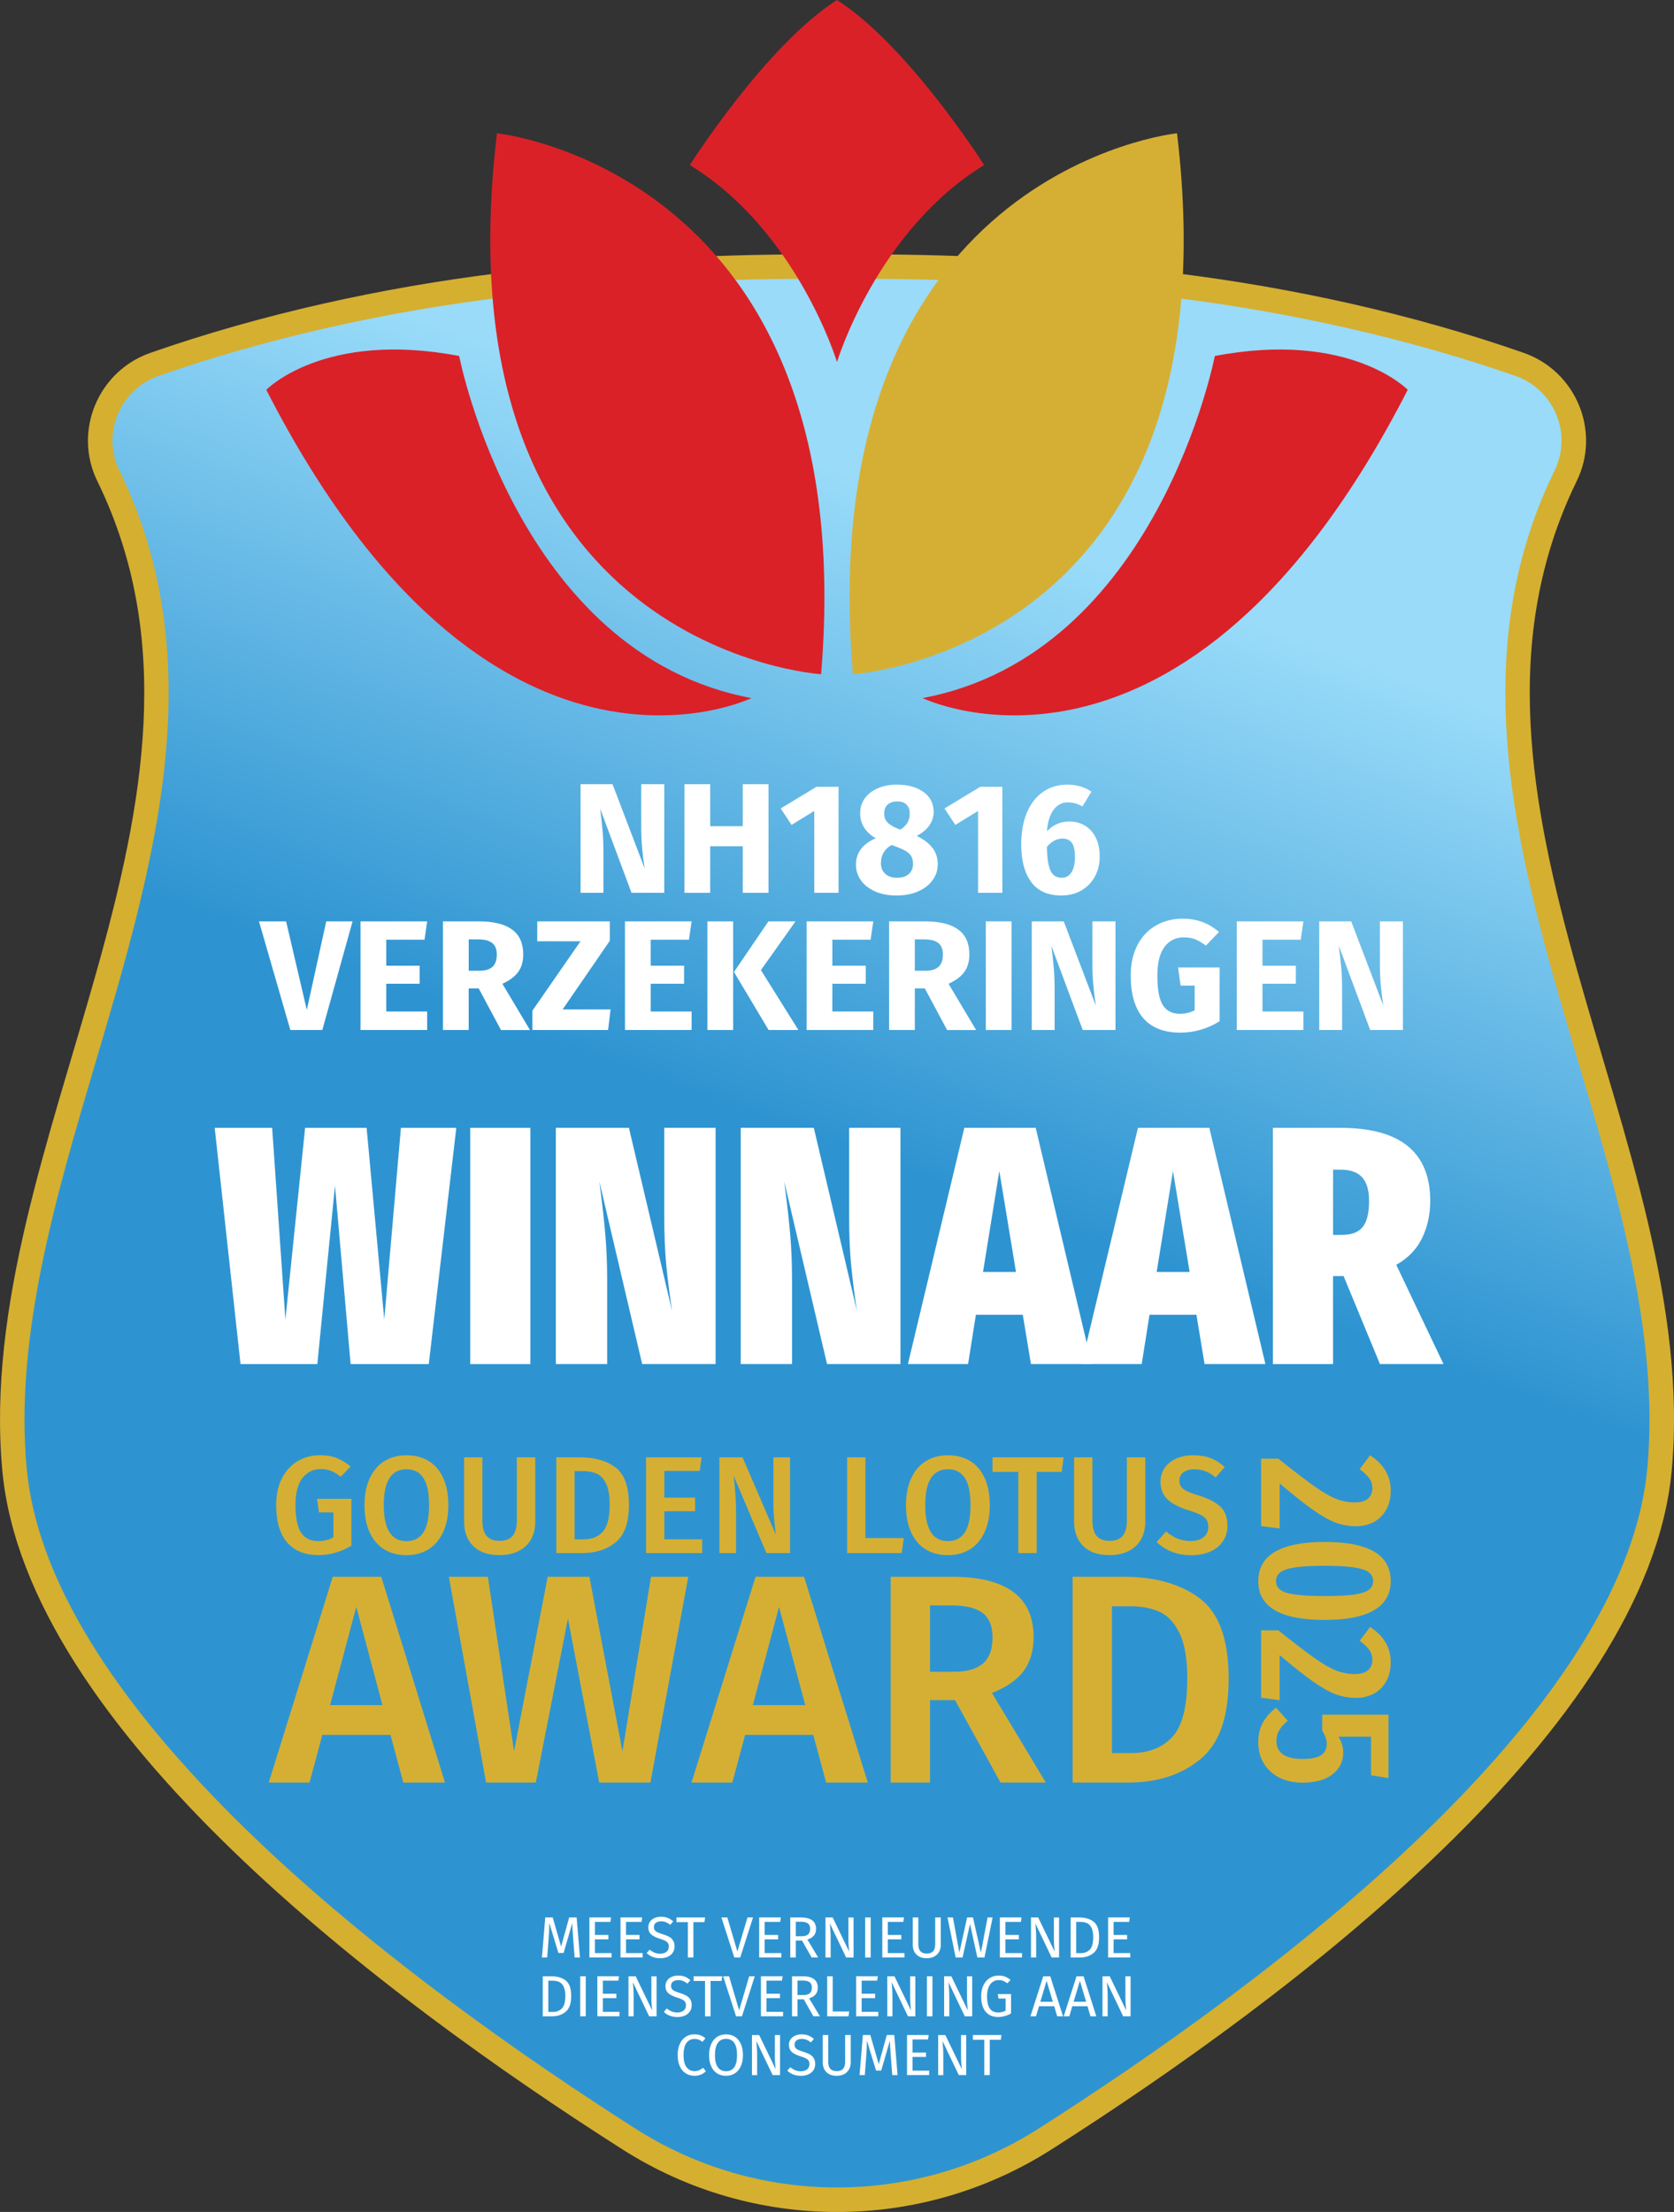 <?xml version="1.0" encoding="UTF-8"?><svg id="Laag_1" xmlns="http://www.w3.org/2000/svg" xmlns:xlink="http://www.w3.org/1999/xlink" viewBox="0 0 683.47 902.99"><rect x="0" y="0" width="683.47" height="902.99" fill="#333333" stroke="none"/><defs><style>.cls-1{fill:#fff;}.cls-2{fill:none;}.cls-3{fill:#da2128;}.cls-4{fill:#d5af34;}.cls-5{fill:#d5af30;}.cls-6{fill:url(#linear-gradient);}</style><linearGradient id="linear-gradient" x1="421.89" y1="221.66" x2="333.42" y2="464.08" gradientUnits="userSpaceOnUse"><stop offset="0" stop-color="#99dbf9"/><stop offset="1" stop-color="#2e94d1"/></linearGradient></defs><g id="v_blauw_1"><path class="cls-6" d="M341.73,898c-30.1,0-59.44-8.55-84.84-24.72-44.11-28.09-107.48-72.03-158.85-121.83-56.95-55.2-87.94-106.22-92.13-151.63-5.05-54.85,11.96-112.3,28.42-167.86,23.39-78.99,47.58-160.67,9.89-237.76-4.09-8.36-4.39-18.13-.83-26.8,3.59-8.74,10.75-15.53,19.63-18.64,42.93-15.01,91.65-26.16,140.89-32.24,41.2-5.09,83.86-7.68,126.79-7.68,3.65,0,7.32.02,10.97.06h.1c3.66-.04,7.32-.06,10.97-.06,42.93,0,85.59,2.58,126.79,7.68,49.24,6.09,97.96,17.24,140.89,32.24,8.88,3.11,16.04,9.9,19.63,18.64,3.56,8.67,3.26,18.44-.83,26.8-37.69,77.08-13.5,158.76,9.89,237.76,16.45,55.56,33.46,113.01,28.42,167.86-4.18,45.41-35.18,96.43-92.13,151.63-51.37,49.79-114.74,93.73-158.85,121.83-25.4,16.17-54.74,24.72-84.84,24.72Z"/><path class="cls-5" d="M352.76,113.84c42.73,0,85.18,2.57,126.18,7.64,48.89,6.05,97.25,17.11,139.85,32,7.54,2.63,13.61,8.4,16.66,15.82,3.02,7.35,2.77,15.62-.69,22.7-38.54,78.83-14.08,161.46,9.59,241.37,16.32,55.11,33.19,112.09,28.23,165.98-4.07,44.19-34.56,94.15-90.63,148.5-51.07,49.5-114.14,93.23-158.06,121.2-24.6,15.66-53,23.94-82.16,23.94s-57.56-8.28-82.16-23.94c-43.92-27.97-106.99-71.7-158.06-121.2-56.07-54.35-86.56-104.31-90.63-148.5-4.96-53.89,11.91-110.87,28.23-165.98,23.66-79.91,48.13-162.54,9.59-241.37-3.46-7.08-3.71-15.35-.69-22.7,3.05-7.42,9.12-13.18,16.66-15.82,42.6-14.89,90.96-25.96,139.85-32,41-5.07,83.46-7.64,126.18-7.64,3.62,0,7.3.02,10.92.06h.1s.1,0,.1,0c3.63-.04,7.3-.06,10.92-.06M352.76,103.84c-3.67,0-7.34.02-11.02.06-3.67-.04-7.35-.06-11.02-.06-42.98,0-85.68,2.56-127.41,7.72-47.06,5.82-96.21,16.51-141.93,32.49-21.36,7.47-31.59,32.02-21.65,52.35C102.92,325.63-11.38,466.47.94,600.27c9.7,105.32,155.54,214.99,253.27,277.22,26.7,17,57.11,25.51,87.53,25.51s60.82-8.5,87.53-25.51c97.73-62.23,243.57-171.9,253.27-277.22,12.32-133.8-101.98-274.64-38.79-403.88,9.94-20.33-.28-44.88-21.65-52.35-45.72-15.98-94.87-26.67-141.93-32.49-41.73-5.16-84.43-7.72-127.41-7.72h0Z"/><rect class="cls-2" x="110.33" y="591.31" width="457.34" height="43.54"/><path class="cls-4" d="M137.5,595.24c1.98.77,3.85,1.91,5.63,3.42l-4.01,4.18c-1.39-1.09-2.71-1.88-3.93-2.38-1.23-.49-2.65-.74-4.27-.74-3.02,0-5.48,1.21-7.41,3.62-1.92,2.41-2.88,6.11-2.88,11.08s.76,8.95,2.29,11.25c1.53,2.3,3.85,3.45,6.98,3.45,2.37,0,4.45-.51,6.22-1.53v-10.18h-5.88l-.79-5.54h14.02v19.11c-4.22,2.56-8.71,3.84-13.46,3.84-5.58,0-9.85-1.73-12.81-5.2-2.96-3.47-4.44-8.54-4.44-15.21,0-4.26.8-7.92,2.4-11,1.6-3.07,3.76-5.4,6.47-6.98,2.71-1.58,5.73-2.37,9.05-2.37,2.56,0,4.83.39,6.81,1.16Z"/><path class="cls-4" d="M175.07,596.46c2.56,1.58,4.53,3.9,5.91,6.96,1.38,3.05,2.06,6.73,2.06,11.03s-.7,7.92-2.09,10.97c-1.4,3.05-3.37,5.39-5.94,7.01s-5.58,2.43-9.05,2.43-6.54-.79-9.1-2.37-4.54-3.9-5.94-6.96c-1.4-3.05-2.09-6.73-2.09-11.03s.7-7.87,2.09-10.94c1.39-3.07,3.38-5.42,5.96-7.04,2.58-1.62,5.61-2.43,9.08-2.43s6.54.79,9.1,2.37ZM159.07,603.33c-1.58,2.36-2.38,6.08-2.38,11.17,0,9.76,3.09,14.64,9.27,14.64,3.01,0,5.3-1.17,6.87-3.51,1.56-2.34,2.35-6.07,2.35-11.2s-.78-8.8-2.35-11.14c-1.56-2.34-3.85-3.51-6.87-3.51s-5.32,1.18-6.9,3.53Z"/><path class="cls-4" d="M218.55,621.22c0,2.64-.56,4.99-1.67,7.04-1.11,2.06-2.77,3.67-4.98,4.83s-4.85,1.75-7.94,1.75c-4.67,0-8.25-1.23-10.74-3.7-2.49-2.47-3.73-5.78-3.73-9.92v-26.29h7.46v25.9c0,2.75.57,4.81,1.72,6.16,1.15,1.36,2.91,2.04,5.29,2.04s4.19-.68,5.34-2.04c1.15-1.36,1.72-3.41,1.72-6.16v-25.9h7.52v26.29Z"/><path class="cls-4" d="M251.31,599.06c3.64,2.75,5.46,7.82,5.46,15.21s-1.79,12.34-5.37,15.29c-3.58,2.96-8.12,4.44-13.63,4.44h-10.63v-39.07h9.61c6.07,0,10.92,1.38,14.56,4.13ZM234.61,600.53v27.88h3.68c3.32,0,5.92-1.03,7.8-3.08,1.88-2.05,2.83-5.74,2.83-11.05,0-3.69-.48-6.55-1.44-8.57s-2.22-3.38-3.79-4.1c-1.56-.72-3.44-1.07-5.63-1.07h-3.45Z"/><path class="cls-4" d="M286.45,594.93l-.79,5.54h-14.42v10.91h12.55v5.54h-12.55v11.48h15.44v5.6h-22.9v-39.07h22.67Z"/><path class="cls-4" d="M322.58,634h-9.67l-13.4-31.61c.34,2.79.59,5.31.76,7.58s.25,4.96.25,8.09v15.94h-6.79v-39.07h9.44l13.63,31.66c-.23-1.51-.45-3.5-.68-5.96-.23-2.47-.34-4.93-.34-7.38v-18.32h6.79v39.07Z"/><path class="cls-4" d="M353.34,594.93v32.96h15.66l-.85,6.11h-22.28v-39.07h7.46Z"/><path class="cls-4" d="M396.14,596.46c2.56,1.58,4.53,3.9,5.91,6.96,1.38,3.05,2.06,6.73,2.06,11.03s-.7,7.92-2.09,10.97c-1.4,3.05-3.37,5.39-5.94,7.01s-5.58,2.43-9.05,2.43-6.54-.79-9.1-2.37-4.54-3.9-5.94-6.96c-1.4-3.05-2.09-6.73-2.09-11.03s.7-7.87,2.09-10.94c1.39-3.07,3.38-5.42,5.96-7.04,2.58-1.62,5.61-2.43,9.08-2.43s6.54.79,9.1,2.37ZM380.14,603.33c-1.58,2.36-2.38,6.08-2.38,11.17,0,9.76,3.09,14.64,9.27,14.64,3.01,0,5.3-1.17,6.87-3.51,1.56-2.34,2.35-6.07,2.35-11.2s-.78-8.8-2.35-11.14c-1.56-2.34-3.85-3.51-6.87-3.51s-5.32,1.18-6.9,3.53Z"/><path class="cls-4" d="M434.25,594.93l-.79,5.94h-10.18v33.13h-7.52v-33.13h-10.52v-5.94h29Z"/><path class="cls-4" d="M467.61,621.22c0,2.64-.56,4.99-1.67,7.04-1.11,2.06-2.77,3.67-4.98,4.83s-4.85,1.75-7.94,1.75c-4.67,0-8.25-1.23-10.74-3.7-2.49-2.47-3.73-5.78-3.73-9.92v-26.29h7.46v25.9c0,2.75.57,4.81,1.72,6.16,1.15,1.36,2.91,2.04,5.29,2.04s4.19-.68,5.34-2.04c1.15-1.36,1.72-3.41,1.72-6.16v-25.9h7.52v26.29Z"/><path class="cls-4" d="M494.3,595.27c2.04.79,3.94,2,5.71,3.62l-3.67,4.24c-1.4-1.17-2.8-2.02-4.21-2.54-1.41-.53-2.93-.79-4.55-.79-1.81,0-3.27.41-4.38,1.22-1.11.81-1.67,1.95-1.67,3.42,0,.98.22,1.79.65,2.43s1.22,1.24,2.35,1.81,2.81,1.19,5.03,1.87c3.84,1.21,6.74,2.71,8.68,4.5,1.94,1.79,2.91,4.4,2.91,7.83,0,2.34-.59,4.41-1.78,6.22-1.19,1.81-2.89,3.22-5.12,4.24-2.22,1.02-4.86,1.53-7.92,1.53s-5.65-.48-8-1.44-4.38-2.27-6.08-3.93l3.84-4.3c1.51,1.28,3.07,2.25,4.69,2.91,1.62.66,3.41.99,5.37.99,2.15,0,3.88-.51,5.2-1.53,1.32-1.02,1.98-2.45,1.98-4.3,0-1.13-.23-2.06-.68-2.8-.45-.73-1.22-1.39-2.32-1.98-1.09-.58-2.68-1.2-4.75-1.84-4.15-1.28-7.14-2.83-8.99-4.64-1.85-1.81-2.77-4.18-2.77-7.12,0-2.15.57-4.03,1.7-5.65,1.13-1.62,2.71-2.88,4.72-3.79,2.02-.9,4.31-1.36,6.87-1.36,2.75,0,5.15.4,7.18,1.19Z"/><rect class="cls-2" x="490.27" y="594.08" width="82.87" height="137.12"/><path class="cls-4" d="M565.95,616.33c-1.24,2.21-2.92,3.89-5.06,5.02-2.14,1.13-4.55,1.7-7.22,1.7-2.99,0-5.82-.52-8.5-1.54-2.68-1.03-5.73-2.76-9.15-5.18-3.43-2.42-7.95-6-13.56-10.74v18.39l-7.57-1v-27.5h7.03c6.39,5.1,11.32,8.87,14.79,11.32,3.48,2.45,6.42,4.15,8.85,5.1,2.42.95,4.94,1.43,7.57,1.43,2.37,0,4.16-.52,5.37-1.54,1.21-1.03,1.82-2.45,1.82-4.25,0-1.5-.4-2.82-1.2-3.98-.8-1.16-2.12-2.43-3.98-3.82l4.25-5.64c5.61,3.66,8.42,8.45,8.42,14.37,0,3.04-.62,5.67-1.85,7.88Z"/><path class="cls-4" d="M561.09,657.28c-4.48,2.68-11.23,4.02-20.24,4.02-18.08,0-27.12-5.28-27.12-15.84s9.04-15.99,27.12-15.99,26.96,5.33,26.96,15.99c0,5.2-2.24,9.14-6.72,11.82ZM558.88,641.87c-1.16-.9-3.17-1.57-6.03-2.01-2.86-.44-6.86-.66-12.01-.66s-9.23.22-12.09.66c-2.86.44-4.87,1.11-6.03,2.01-1.16.9-1.74,2.1-1.74,3.59s.58,2.68,1.74,3.55c1.16.88,3.17,1.52,6.03,1.93,2.86.41,6.89.62,12.09.62s9.22-.21,12.05-.62c2.83-.41,4.83-1.06,5.99-1.93,1.16-.88,1.74-2.06,1.74-3.55s-.58-2.69-1.74-3.59Z"/><path class="cls-4" d="M565.95,686.4c-1.24,2.21-2.92,3.89-5.06,5.02-2.14,1.13-4.55,1.7-7.22,1.7-2.99,0-5.82-.52-8.5-1.54-2.68-1.03-5.73-2.76-9.15-5.18-3.43-2.42-7.95-6-13.56-10.74v18.39l-7.57-1v-27.5h7.03c6.39,5.1,11.32,8.87,14.79,11.32,3.48,2.45,6.42,4.15,8.85,5.1,2.42.95,4.94,1.43,7.57,1.43,2.37,0,4.16-.52,5.37-1.54,1.21-1.03,1.82-2.45,1.82-4.25,0-1.5-.4-2.82-1.2-3.98-.8-1.16-2.12-2.43-3.98-3.82l4.25-5.64c5.61,3.66,8.42,8.45,8.42,14.37,0,3.04-.62,5.67-1.85,7.88Z"/><path class="cls-4" d="M559.77,724.72v-15.76h-13.29c.67,1.13,1.16,2.21,1.47,3.24.31,1.03.46,2.14.46,3.32,0,3.6-1.46,6.54-4.37,8.81-2.91,2.27-6.99,3.4-12.24,3.4-3.55,0-6.7-.68-9.43-2.05-2.73-1.37-4.85-3.3-6.37-5.79-1.52-2.5-2.28-5.4-2.28-8.69,0-3.04.62-5.68,1.85-7.92,1.24-2.24,3.04-4.29,5.41-6.14l4.79,5.33c-1.6,1.34-2.77,2.64-3.51,3.9-.75,1.26-1.12,2.74-1.12,4.44,0,2.32.89,4.11,2.67,5.37s4.44,1.89,8,1.89,6.22-.54,7.69-1.62c1.47-1.08,2.2-2.6,2.2-4.56,0-.93-.16-1.8-.46-2.63-.31-.82-.77-1.75-1.39-2.78v-6.49h27.04v25.88l-7.11-1.16Z"/><rect class="cls-2" x="110.33" y="635.91" width="396.75" height="91.82"/><path class="cls-4" d="M164.67,727.69l-5.23-19.45h-27.84l-5.23,19.45h-16.65l26.14-84h19.81l26.01,84h-17.02ZM134.77,696.08h21.39l-10.7-40.12-10.7,40.12Z"/><path class="cls-4" d="M281,643.69l-15.44,84h-20.91l-12.76-66.98-13.13,66.98h-20.3l-15.2-84h15.92l10.7,71.24,13.74-71.24h17.02l13.49,71.24,11.67-71.24h15.2Z"/><path class="cls-4" d="M337.29,727.69l-5.23-19.45h-27.84l-5.23,19.45h-16.65l26.14-84h19.81l26.01,84h-17.02ZM307.38,696.08h21.39l-10.7-40.12-10.7,40.12Z"/><path class="cls-4" d="M389.92,694.02h-10.21v33.67h-16.05v-84h25.04c22.2,0,33.31,8.23,33.31,24.68,0,5.59-1.38,10.21-4.13,13.86-2.76,3.65-7.05,6.61-12.89,8.87l22,36.59h-18.48l-18.6-33.67ZM379.71,682.47h9.97c5.11,0,8.97-1.11,11.61-3.34,2.63-2.23,3.95-5.81,3.95-10.76,0-4.54-1.36-7.84-4.07-9.91-2.72-2.07-6.99-3.1-12.82-3.1h-8.63v27.11Z"/><path class="cls-4" d="M489.91,652.56c7.82,5.92,11.73,16.82,11.73,32.7s-3.85,26.52-11.55,32.88c-7.7,6.36-17.46,9.54-29.3,9.54h-22.85v-84h20.67c13.05,0,23.48,2.96,31.3,8.87ZM453.99,655.72v59.93h7.9c7.13,0,12.72-2.21,16.78-6.62,4.05-4.42,6.08-12.34,6.08-23.77,0-7.94-1.03-14.08-3.1-18.42-2.07-4.33-4.78-7.27-8.14-8.81-3.36-1.54-7.4-2.31-12.1-2.31h-7.42Z"/><rect class="cls-2" x="91.57" y="310.29" width="500.34" height="131.02"/><path class="cls-1" d="M271.21,364.47h-13.38l-12.8-34.37c.43,3.37.76,6.35.99,8.93.23,2.58.35,5.64.35,9.18v16.26h-9.34v-44.35h13.06l13.12,34.43c-.94-5.85-1.41-11.35-1.41-16.51v-17.92h9.41v44.35Z"/><path class="cls-1" d="M303.27,364.47v-19.01h-13.31v19.01h-10.5v-44.35h10.5v17.15h13.31v-17.15h10.5v44.35h-10.5Z"/><path class="cls-1" d="M342.37,321.2v43.26h-9.92v-33.41l-9.28,5.7-4.42-6.72,14.59-8.83h9.02Z"/><path class="cls-1" d="M380.77,346.2c1.41,1.9,2.11,4.09,2.11,6.56s-.67,4.49-2.02,6.43c-1.34,1.94-3.3,3.49-5.86,4.64-2.56,1.15-5.57,1.73-9.02,1.73s-6.3-.57-8.8-1.7-4.41-2.65-5.73-4.54c-1.32-1.9-1.98-4.02-1.98-6.37,0-4.82,2.69-8.41,8.06-10.75-4.22-2.47-6.34-5.89-6.34-10.24,0-2.3.64-4.33,1.92-6.08s3.06-3.12,5.34-4.1,4.87-1.47,7.78-1.47c4.39,0,7.99.99,10.78,2.98,2.79,1.98,4.19,4.7,4.19,8.16,0,1.92-.57,3.72-1.7,5.41-1.13,1.69-2.87,3.15-5.22,4.38,2.9,1.41,5.06,3.06,6.46,4.96ZM371.08,356.76c1.13-1.04,1.7-2.4,1.7-4.06,0-1.75-.49-3.12-1.47-4.13-.98-1-2.71-1.95-5.18-2.85l-2.11-.77c-2.9,1.62-4.35,4.12-4.35,7.49,0,1.79.6,3.22,1.79,4.29,1.19,1.07,2.82,1.6,4.86,1.6s3.64-.52,4.77-1.57ZM362.44,328.44c-.96.85-1.44,2.07-1.44,3.65,0,1.45.42,2.63,1.25,3.55s2.17,1.76,4,2.53l1.34.51c1.45-.94,2.45-1.93,3.01-2.98.55-1.04.83-2.29.83-3.74s-.44-2.61-1.31-3.49c-.88-.88-2.14-1.31-3.81-1.31s-2.91.43-3.87,1.28Z"/><path class="cls-1" d="M409.25,321.2v43.26h-9.92v-33.41l-9.28,5.7-4.42-6.72,14.59-8.83h9.02Z"/><path class="cls-1" d="M442.98,337.05c1.88,1.13,3.35,2.77,4.42,4.93,1.07,2.15,1.6,4.73,1.6,7.71s-.64,5.62-1.92,8.03-3.1,4.32-5.47,5.73c-2.37,1.41-5.13,2.11-8.29,2.11-5.55,0-9.66-1.86-12.35-5.57-2.69-3.71-4.03-8.81-4.03-15.3,0-4.86.76-9.13,2.27-12.8,1.51-3.67,3.69-6.52,6.53-8.54,2.84-2.03,6.18-3.04,10.02-3.04s7,.96,9.86,2.88l-3.71,6.02c-1.92-1.11-3.88-1.66-5.89-1.66-2.43,0-4.39,1.02-5.89,3.07-1.49,2.05-2.39,4.95-2.69,8.7,2.6-2.64,5.65-3.97,9.15-3.97,2.39,0,4.52.57,6.4,1.7ZM437.51,356.05c.92-1.51,1.38-3.59,1.38-6.24s-.43-4.61-1.28-5.76c-.85-1.15-2.13-1.73-3.84-1.73-2.3,0-4.42,1.13-6.34,3.39.08,4.57.58,7.81,1.47,9.73.9,1.92,2.41,2.88,4.54,2.88,1.79,0,3.15-.76,4.06-2.27Z"/><path class="cls-1" d="M143.95,376.12l-12.35,44.35h-13.06l-12.8-44.35h11.07l8.45,36.16,7.94-36.16h10.75Z"/><path class="cls-1" d="M174.41,376.12l-1.09,7.49h-15.62v10.62h13.63v7.36h-13.63v11.33h16.7v7.55h-27.2v-44.35h27.2Z"/><path class="cls-1" d="M195.46,403.51h-4.1v16.96h-10.5v-44.35h14.53c6.06,0,10.61,1.11,13.66,3.33,3.05,2.22,4.58,5.61,4.58,10.18,0,2.86-.68,5.24-2.05,7.14-1.37,1.9-3.52,3.51-6.46,4.83l11.26,18.88h-11.84l-9.09-16.96ZM191.37,396.28h4.42c2.35,0,4.11-.53,5.28-1.6,1.17-1.07,1.76-2.75,1.76-5.06,0-2.13-.63-3.69-1.89-4.67s-3.19-1.47-5.79-1.47h-3.78v12.8Z"/><path class="cls-1" d="M248.97,376.12v7.94l-19.26,28.03h19.58l-1.02,8.38h-30.91v-7.87l19.65-28.35h-17.66v-8.13h29.63Z"/><path class="cls-1" d="M282.38,376.12l-1.09,7.49h-15.62v10.62h13.63v7.36h-13.63v11.33h16.7v7.55h-27.2v-44.35h27.2Z"/><path class="cls-1" d="M299.33,376.12v44.35h-10.5v-44.35h10.5ZM324.81,376.12l-14.14,19.9,15.3,24.45h-12.16l-14.14-23.68,14.08-20.67h11.07Z"/><path class="cls-1" d="M356.55,376.12l-1.09,7.49h-15.62v10.62h13.63v7.36h-13.63v11.33h16.7v7.55h-27.2v-44.35h27.2Z"/><path class="cls-1" d="M377.61,403.51h-4.1v16.96h-10.5v-44.35h14.53c6.06,0,10.61,1.11,13.66,3.33,3.05,2.22,4.58,5.61,4.58,10.18,0,2.86-.68,5.24-2.05,7.14-1.37,1.9-3.52,3.51-6.46,4.83l11.26,18.88h-11.84l-9.09-16.96ZM373.51,396.28h4.42c2.35,0,4.11-.53,5.28-1.6,1.17-1.07,1.76-2.75,1.76-5.06,0-2.13-.63-3.69-1.89-4.67s-3.19-1.47-5.79-1.47h-3.78v12.8Z"/><path class="cls-1" d="M413,376.12v44.35h-10.5v-44.35h10.5Z"/><path class="cls-1" d="M455.43,420.47h-13.38l-12.8-34.37c.43,3.37.76,6.35.99,8.93.23,2.58.35,5.64.35,9.18v16.26h-9.34v-44.35h13.06l13.12,34.43c-.94-5.85-1.41-11.35-1.41-16.51v-17.92h9.41v44.35Z"/><path class="cls-1" d="M497.67,380.47l-5.31,5.57c-1.58-1.19-3.04-2.06-4.38-2.59-1.34-.53-2.89-.8-4.64-.8-3.29,0-5.91,1.29-7.87,3.87-1.96,2.58-2.94,6.5-2.94,11.74,0,5.68.75,9.7,2.24,12.06,1.49,2.37,3.82,3.55,6.98,3.55,2.22,0,4.22-.49,6.02-1.47v-10.05h-5.76l-1.02-7.42h16.96v21.95c-2.3,1.49-4.84,2.65-7.62,3.46-2.77.81-5.55,1.22-8.32,1.22-6.74,0-11.82-1.97-15.23-5.92-3.41-3.95-5.12-9.74-5.12-17.38,0-4.86.93-9.04,2.78-12.54,1.86-3.5,4.39-6.15,7.62-7.97,3.22-1.81,6.84-2.72,10.85-2.72,5.72,0,10.64,1.81,14.78,5.44Z"/><path class="cls-1" d="M532.16,376.12l-1.09,7.49h-15.62v10.62h13.63v7.36h-13.63v11.33h16.7v7.55h-27.2v-44.35h27.2Z"/><path class="cls-1" d="M572.8,420.47h-13.38l-12.8-34.37c.43,3.37.76,6.35.99,8.93.23,2.58.35,5.64.35,9.18v16.26h-9.34v-44.35h13.06l13.12,34.43c-.94-5.85-1.41-11.35-1.41-16.51v-17.92h9.41v44.35Z"/><path class="cls-3" d="M306.82,284.97s-107.17,51.96-198.1-125.84c0,0,23.55-24.36,78.75-13.8,0,0,23.55,121.79,119.35,139.65Z"/><path class="cls-3" d="M335.24,275.23s-157.5-9.74-132.34-220.83c0,0,149.39,15.43,132.34,220.83Z"/><path class="cls-3" d="M376.64,284.97s107.18,51.96,198.11-125.84c0,0-23.55-24.36-78.76-13.8,0,0-23.54,121.79-119.35,139.65Z"/><path class="cls-4" d="M348.23,275.23s157.5-9.74,132.33-220.83c0,0-149.38,15.43-132.33,220.83Z"/><path class="cls-3" d="M341.73,0c-29.23,18.67-60.08,67.39-60.08,67.39,43.84,26.8,60.08,80.38,60.08,80.38,0,0,16.24-53.58,60.08-80.38,0,0-30.86-48.71-60.08-67.39Z"/><rect class="cls-2" x="87.1" y="451.4" width="509.27" height="114.91"/><path class="cls-1" d="M186.3,460.42l-11.24,96.43h-31.91l-6.38-72.84-7.21,72.84h-31.36l-10.54-96.43h23.45l5.41,78.25,8.05-78.25h25.11l7.21,78.25,6.8-78.25h22.62Z"/><path class="cls-1" d="M216.55,460.42v96.43h-24.56v-96.43h24.56Z"/><path class="cls-1" d="M292.16,556.84h-29.97l-17.48-74.51.42,3.33c.83,6.38,1.5,12.46,2.01,18.24.51,5.78.76,12.14.76,19.08v33.85h-20.95v-96.43h29.83l17.62,74.78c-1.02-6.66-1.8-12.88-2.36-18.66-.55-5.78-.83-12.28-.83-19.49v-36.63h20.95v96.43Z"/><path class="cls-1" d="M367.64,556.84h-29.97l-17.48-74.51.42,3.33c.83,6.38,1.5,12.46,2.01,18.24.51,5.78.76,12.14.76,19.08v33.85h-20.95v-96.43h29.83l17.62,74.78c-1.02-6.66-1.8-12.88-2.36-18.66-.55-5.78-.83-12.28-.83-19.49v-36.63h20.95v96.43Z"/><path class="cls-1" d="M420.92,556.84l-3.33-20.12h-19.15l-3.19,20.12h-24.56l23.03-96.43h29.14l22.89,96.43h-24.83ZM401.35,519.25h13.46l-6.8-41.21-6.66,41.21Z"/><path class="cls-1" d="M491.81,556.84l-3.33-20.12h-19.15l-3.19,20.12h-24.56l23.03-96.43h29.14l22.89,96.43h-24.83ZM472.25,519.25h13.46l-6.8-41.21-6.66,41.21Z"/><path class="cls-1" d="M548.56,520.91h-4.3v35.94h-24.56v-96.43h27.61c24.42,0,36.63,9.94,36.63,29.83,0,5.55-1.11,10.62-3.33,15.19s-5.74,8.21-10.54,10.89l19.29,40.51h-25.95l-14.85-35.94ZM544.26,504.12h3.47c4.07,0,6.96-1.09,8.67-3.26,1.71-2.17,2.57-5.71,2.57-10.62,0-4.35-.95-7.56-2.84-9.64-1.9-2.08-4.83-3.12-8.81-3.12h-3.05v26.64Z"/><path class="cls-2" d="M435.79,869.24l-187.5.23s-69.16-38.3-97.95-88.15h382.78c-41.09,60.84-97.34,87.93-97.34,87.93Z"/><path class="cls-1" d="M236.8,799.11h-2.18l-.57-7.38c-.24-2.89-.37-5.12-.4-6.67l-3.54,12.2h-2.11l-3.73-12.22c0,1.98-.1,4.26-.31,6.86l-.55,7.21h-2.14l1.35-16.35h3.04l3.44,11.89,3.28-11.89h3.06l1.35,16.35Z"/><path class="cls-1" d="M249.49,782.76l-.26,1.8h-6.34v5.34h5.51v1.8h-5.51v5.6h6.79v1.8h-9.04v-16.35h8.85Z"/><path class="cls-1" d="M262.19,782.76l-.26,1.8h-6.34v5.34h5.51v1.8h-5.51v5.6h6.79v1.8h-9.04v-16.35h8.85Z"/><path class="cls-1" d="M272.63,782.94c.77.31,1.53.79,2.25,1.44l-1.23,1.38c-.62-.49-1.22-.85-1.82-1.08-.59-.23-1.23-.34-1.91-.34-.85,0-1.56.2-2.11.59-.55.4-.83.97-.83,1.73,0,.47.09.87.29,1.2.19.32.54.62,1.06.89.51.27,1.26.55,2.24.85,1.03.32,1.88.66,2.56,1.02.68.36,1.23.87,1.65,1.51s.63,1.45.63,2.43-.23,1.79-.7,2.52-1.14,1.3-2.02,1.71c-.88.41-1.92.62-3.12.62-2.26,0-4.11-.7-5.55-2.11l1.23-1.38c.67.54,1.34.95,2.02,1.22.68.28,1.44.42,2.28.42,1.01,0,1.85-.25,2.52-.75.66-.5,1-1.22,1-2.17,0-.54-.1-.98-.31-1.34-.21-.36-.56-.68-1.06-.96-.5-.29-1.22-.57-2.17-.85-1.68-.51-2.9-1.12-3.68-1.83-.78-.71-1.16-1.68-1.16-2.9,0-.82.22-1.56.65-2.21.44-.65,1.04-1.15,1.83-1.52.78-.36,1.67-.55,2.67-.55,1.09,0,2.03.15,2.8.46Z"/><path class="cls-1" d="M287.87,782.76l-.24,1.92h-4.53v14.43h-2.25v-14.43h-4.65v-1.92h11.68Z"/><path class="cls-1" d="M307.45,782.76l-5.22,16.35h-2.42l-5.27-16.35h2.42l4.11,13.91,4.11-13.91h2.28Z"/><path class="cls-1" d="M318.81,782.76l-.26,1.8h-6.34v5.34h5.51v1.8h-5.51v5.6h6.79v1.8h-9.04v-16.35h8.85Z"/><path class="cls-1" d="M327.45,792.18h-2.54v6.93h-2.25v-16.35h4.3c2.04,0,3.59.39,4.64,1.16,1.05.78,1.58,1.93,1.58,3.46,0,1.14-.29,2.06-.88,2.78-.58.71-1.47,1.25-2.66,1.61l4.41,7.33h-2.68l-3.92-6.93ZM327.19,790.45c1.19,0,2.08-.24,2.68-.72.6-.48.9-1.26.9-2.34,0-1.01-.3-1.74-.91-2.2-.61-.45-1.59-.68-2.93-.68h-2.02v5.93h2.28Z"/><path class="cls-1" d="M348.48,799.11h-3.01l-6.64-13.88c.09,1.09.17,2.1.23,3.03.05.93.08,2.04.08,3.36v7.5h-2.11v-16.35h2.94l6.72,13.91c-.05-.41-.11-1.13-.19-2.16s-.12-1.97-.12-2.82v-8.92h2.11v16.35Z"/><path class="cls-1" d="M355.48,782.76v16.35h-2.25v-16.35h2.25Z"/><path class="cls-1" d="M369.08,782.76l-.26,1.8h-6.34v5.34h5.51v1.8h-5.51v5.6h6.79v1.8h-9.04v-16.35h8.85Z"/><path class="cls-1" d="M384.12,793.87c0,1.09-.23,2.05-.68,2.88-.45.83-1.11,1.48-1.97,1.95-.86.47-1.9.7-3.1.7-1.82,0-3.22-.5-4.21-1.51-.99-1-1.48-2.34-1.48-4.02v-11.11h2.25v10.94c0,1.27.28,2.22.85,2.85.57.63,1.43.95,2.59.95s2.04-.31,2.61-.94c.57-.62.85-1.58.85-2.86v-10.94h2.28v11.11Z"/><path class="cls-1" d="M405.27,782.76l-3.32,16.35h-2.9l-3.01-13.69-3.04,13.69h-2.82l-3.32-16.35h2.21l2.63,14.38,3.16-14.38h2.4l3.23,14.38,2.73-14.38h2.06Z"/><path class="cls-1" d="M417.08,782.76l-.26,1.8h-6.34v5.34h5.51v1.8h-5.51v5.6h6.79v1.8h-9.04v-16.35h8.85Z"/><path class="cls-1" d="M432.39,799.11h-3.01l-6.64-13.88c.09,1.09.17,2.1.23,3.03.05.93.08,2.04.08,3.36v7.5h-2.11v-16.35h2.94l6.72,13.91c-.05-.41-.11-1.13-.19-2.16s-.12-1.97-.12-2.82v-8.92h2.11v16.35Z"/><path class="cls-1" d="M446.5,784.48c1.5,1.15,2.24,3.27,2.24,6.37s-.75,5.15-2.24,6.4c-1.5,1.24-3.31,1.86-5.45,1.86h-3.92v-16.35h3.42c2.47,0,4.45.57,5.94,1.72ZM439.39,784.56v12.77h1.83c1.52,0,2.75-.47,3.7-1.4s1.42-2.63,1.42-5.08c0-1.72-.25-3.05-.74-3.97-.49-.93-1.12-1.54-1.88-1.85s-1.65-.46-2.68-.46h-1.66Z"/><path class="cls-1" d="M461.27,782.76l-.26,1.8h-6.34v5.34h5.51v1.8h-5.51v5.6h6.79v1.8h-9.04v-16.35h8.85Z"/><path class="cls-1" d="M230.97,808.48c1.5,1.15,2.24,3.27,2.24,6.37s-.75,5.15-2.24,6.4c-1.5,1.24-3.31,1.86-5.45,1.86h-3.92v-16.35h3.42c2.47,0,4.45.57,5.94,1.72ZM223.86,808.56v12.77h1.83c1.52,0,2.75-.47,3.7-1.4s1.42-2.63,1.42-5.08c0-1.72-.25-3.05-.74-3.97-.49-.93-1.12-1.54-1.88-1.85s-1.65-.46-2.68-.46h-1.66Z"/><path class="cls-1" d="M239.15,806.76v16.35h-2.25v-16.35h2.25Z"/><path class="cls-1" d="M252.74,806.76l-.26,1.8h-6.34v5.34h5.51v1.8h-5.51v5.6h6.79v1.8h-9.04v-16.35h8.85Z"/><path class="cls-1" d="M268.05,823.11h-3.01l-6.64-13.88c.09,1.09.17,2.1.23,3.03.05.93.08,2.04.08,3.36v7.5h-2.11v-16.35h2.94l6.72,13.91c-.05-.41-.11-1.13-.19-2.16s-.12-1.97-.12-2.82v-8.92h2.11v16.35Z"/><path class="cls-1" d="M279.63,806.94c.77.31,1.53.79,2.25,1.44l-1.23,1.38c-.62-.49-1.22-.85-1.82-1.08-.59-.23-1.23-.34-1.91-.34-.85,0-1.56.2-2.11.59-.55.4-.83.97-.83,1.73,0,.47.09.87.29,1.2.19.32.54.62,1.06.89.51.27,1.26.55,2.24.85,1.03.32,1.88.66,2.56,1.02.68.36,1.23.87,1.65,1.51s.63,1.45.63,2.43-.23,1.79-.7,2.52-1.14,1.3-2.02,1.71c-.88.41-1.92.62-3.12.62-2.26,0-4.11-.7-5.55-2.11l1.23-1.38c.67.54,1.34.95,2.02,1.22.68.28,1.44.42,2.28.42,1.01,0,1.85-.25,2.52-.75.66-.5,1-1.22,1-2.17,0-.54-.1-.98-.31-1.34-.21-.36-.56-.68-1.06-.96-.5-.29-1.22-.57-2.17-.85-1.68-.51-2.9-1.12-3.68-1.83-.78-.71-1.16-1.68-1.16-2.9,0-.82.22-1.56.65-2.21.44-.65,1.04-1.15,1.83-1.52.78-.36,1.67-.55,2.67-.55,1.09,0,2.03.15,2.8.46Z"/><path class="cls-1" d="M294.87,806.76l-.24,1.92h-4.53v14.43h-2.25v-14.43h-4.65v-1.92h11.68Z"/><path class="cls-1" d="M308.16,806.76l-5.22,16.35h-2.42l-5.27-16.35h2.42l4.11,13.91,4.11-13.91h2.28Z"/><path class="cls-1" d="M319.53,806.76l-.26,1.8h-6.34v5.34h5.51v1.8h-5.51v5.6h6.79v1.8h-9.04v-16.35h8.85Z"/><path class="cls-1" d="M328.16,816.18h-2.54v6.93h-2.25v-16.35h4.3c2.04,0,3.59.39,4.64,1.16,1.05.78,1.58,1.93,1.58,3.46,0,1.14-.29,2.06-.88,2.78-.58.71-1.47,1.25-2.66,1.61l4.41,7.33h-2.68l-3.92-6.93ZM327.9,814.45c1.19,0,2.08-.24,2.68-.72.6-.48.9-1.26.9-2.34,0-1.01-.3-1.74-.91-2.2-.61-.45-1.59-.68-2.93-.68h-2.02v5.93h2.28Z"/><path class="cls-1" d="M339.98,806.76v14.38h6.72l-.26,1.97h-8.71v-16.35h2.25Z"/><path class="cls-1" d="M358.4,806.76l-.26,1.8h-6.34v5.34h5.51v1.8h-5.51v5.6h6.79v1.8h-9.04v-16.35h8.85Z"/><path class="cls-1" d="M373.71,823.11h-3.01l-6.64-13.88c.09,1.09.17,2.1.23,3.03.05.93.08,2.04.08,3.36v7.5h-2.11v-16.35h2.94l6.72,13.91c-.05-.41-.11-1.13-.19-2.16s-.12-1.97-.12-2.82v-8.92h2.11v16.35Z"/><path class="cls-1" d="M380.71,806.76v16.35h-2.25v-16.35h2.25Z"/><path class="cls-1" d="M396.92,823.11h-3.01l-6.64-13.88c.09,1.09.17,2.1.23,3.03.05.93.08,2.04.08,3.36v7.5h-2.11v-16.35h2.94l6.72,13.91c-.05-.41-.11-1.13-.19-2.16s-.12-1.97-.12-2.82v-8.92h2.11v16.35Z"/><path class="cls-1" d="M410.36,806.91c.75.29,1.5.75,2.24,1.37l-1.33,1.38c-.58-.47-1.15-.81-1.68-1.02-.54-.21-1.17-.31-1.9-.31-.84,0-1.61.23-2.31.68s-1.28,1.17-1.72,2.16c-.44.99-.66,2.24-.66,3.76,0,2.29.38,3.97,1.13,5.03.75,1.06,1.86,1.59,3.33,1.59,1.2,0,2.24-.25,3.11-.74v-4.94h-2.9l-.26-1.83h5.39v7.9c-1.69.97-3.47,1.45-5.34,1.45-2.15,0-3.83-.72-5.04-2.16-1.21-1.44-1.82-3.54-1.82-6.31,0-1.77.32-3.29.96-4.57s1.5-2.24,2.59-2.9c1.08-.66,2.27-.98,3.55-.98,1.03,0,1.92.15,2.67.44Z"/><path class="cls-1" d="M431.64,823.11l-1.23-4.11h-6.19l-1.23,4.11h-2.28l5.24-16.35h2.85l5.22,16.35h-2.37ZM424.75,817.18h5.1l-2.54-8.54-2.56,8.54Z"/><path class="cls-1" d="M445.23,823.11l-1.23-4.11h-6.19l-1.23,4.11h-2.28l5.24-16.35h2.85l5.22,16.35h-2.37ZM438.35,817.18h5.1l-2.54-8.54-2.56,8.54Z"/><path class="cls-1" d="M461.59,823.11h-3.01l-6.64-13.88c.09,1.09.17,2.1.23,3.03.05.93.08,2.04.08,3.36v7.5h-2.11v-16.35h2.94l6.72,13.91c-.05-.41-.11-1.13-.19-2.16s-.12-1.97-.12-2.82v-8.92h2.11v16.35Z"/><path class="cls-1" d="M285.97,830.86c.67.25,1.36.66,2.05,1.23l-1.23,1.45c-1-.81-2.05-1.21-3.16-1.21-1.36,0-2.46.52-3.29,1.57-.83,1.04-1.25,2.72-1.25,5.03s.41,3.9,1.23,4.97c.82,1.07,1.91,1.6,3.27,1.6.7,0,1.31-.12,1.83-.36.52-.24,1.08-.57,1.66-1l1.12,1.42c-.51.52-1.16.96-1.95,1.31s-1.7.52-2.73.52c-1.33,0-2.51-.33-3.55-.99-1.04-.66-1.84-1.62-2.42-2.9-.58-1.27-.87-2.8-.87-4.59s.3-3.32.9-4.59,1.42-2.23,2.44-2.88c1.03-.65,2.17-.97,3.44-.97.98,0,1.81.13,2.48.38Z"/><path class="cls-1" d="M300.04,831.46c1.04.66,1.84,1.62,2.42,2.88.58,1.27.87,2.8.87,4.6s-.29,3.29-.87,4.56c-.58,1.27-1.38,2.23-2.42,2.9s-2.24,1-3.62,1-2.58-.32-3.62-.97c-1.04-.65-1.84-1.61-2.42-2.87-.58-1.27-.87-2.79-.87-4.58s.29-3.28.87-4.56c.58-1.28,1.39-2.26,2.43-2.93,1.04-.67,2.25-1.01,3.61-1.01s2.58.33,3.62.98ZM293.1,833.94c-.79,1.08-1.19,2.75-1.19,5.03s.4,3.92,1.2,4.98c.8,1.06,1.9,1.59,3.31,1.59,3.01,0,4.51-2.2,4.51-6.6s-1.5-6.62-4.51-6.62c-1.42,0-2.53.54-3.32,1.61Z"/><path class="cls-1" d="M318.47,847.11h-3.01l-6.64-13.88c.09,1.09.17,2.1.23,3.03.05.93.08,2.04.08,3.36v7.5h-2.11v-16.35h2.94l6.72,13.91c-.05-.41-.11-1.13-.19-2.16s-.12-1.97-.12-2.82v-8.92h2.11v16.35Z"/><path class="cls-1" d="M330.05,830.94c.77.31,1.53.79,2.25,1.44l-1.23,1.38c-.62-.49-1.22-.85-1.82-1.08-.59-.23-1.23-.34-1.91-.34-.85,0-1.56.2-2.11.59-.55.4-.83.97-.83,1.73,0,.47.09.87.29,1.2.19.32.54.62,1.06.89.51.27,1.26.55,2.24.85,1.03.32,1.88.66,2.56,1.02.68.36,1.23.87,1.65,1.51s.63,1.45.63,2.43-.23,1.79-.7,2.52-1.14,1.3-2.02,1.71c-.88.41-1.92.62-3.12.62-2.26,0-4.11-.7-5.55-2.11l1.23-1.38c.67.54,1.34.95,2.02,1.22.68.28,1.44.42,2.28.42,1.01,0,1.85-.25,2.52-.75.66-.5,1-1.22,1-2.17,0-.54-.1-.98-.31-1.34-.21-.36-.56-.68-1.06-.96-.5-.29-1.22-.57-2.17-.85-1.68-.51-2.9-1.12-3.68-1.83-.78-.71-1.16-1.68-1.16-2.9,0-.82.22-1.56.65-2.21.44-.65,1.04-1.15,1.83-1.52.78-.36,1.67-.55,2.67-.55,1.09,0,2.03.15,2.8.46Z"/><path class="cls-1" d="M347.35,841.87c0,1.09-.23,2.05-.68,2.88-.45.83-1.11,1.48-1.97,1.95-.86.47-1.9.7-3.1.7-1.82,0-3.22-.5-4.21-1.51-.99-1-1.48-2.34-1.48-4.02v-11.11h2.25v10.94c0,1.27.28,2.22.85,2.85.57.63,1.43.95,2.59.95s2.04-.31,2.61-.94c.57-.62.85-1.58.85-2.86v-10.94h2.28v11.11Z"/><path class="cls-1" d="M366.48,847.11h-2.18l-.57-7.38c-.24-2.89-.37-5.12-.4-6.67l-3.54,12.2h-2.11l-3.73-12.22c0,1.98-.1,4.26-.31,6.86l-.55,7.21h-2.14l1.35-16.35h3.04l3.44,11.89,3.28-11.89h3.06l1.35,16.35Z"/><path class="cls-1" d="M379.17,830.76l-.26,1.8h-6.34v5.34h5.51v1.8h-5.51v5.6h6.79v1.8h-9.04v-16.35h8.85Z"/><path class="cls-1" d="M394.48,847.11h-3.01l-6.64-13.88c.09,1.09.17,2.1.23,3.03.05.93.08,2.04.08,3.36v7.5h-2.11v-16.35h2.94l6.72,13.91c-.05-.41-.11-1.13-.19-2.16s-.12-1.97-.12-2.82v-8.92h2.11v16.35Z"/><path class="cls-1" d="M408.88,830.76l-.24,1.92h-4.53v14.43h-2.25v-14.43h-4.65v-1.92h11.68Z"/></g></svg>